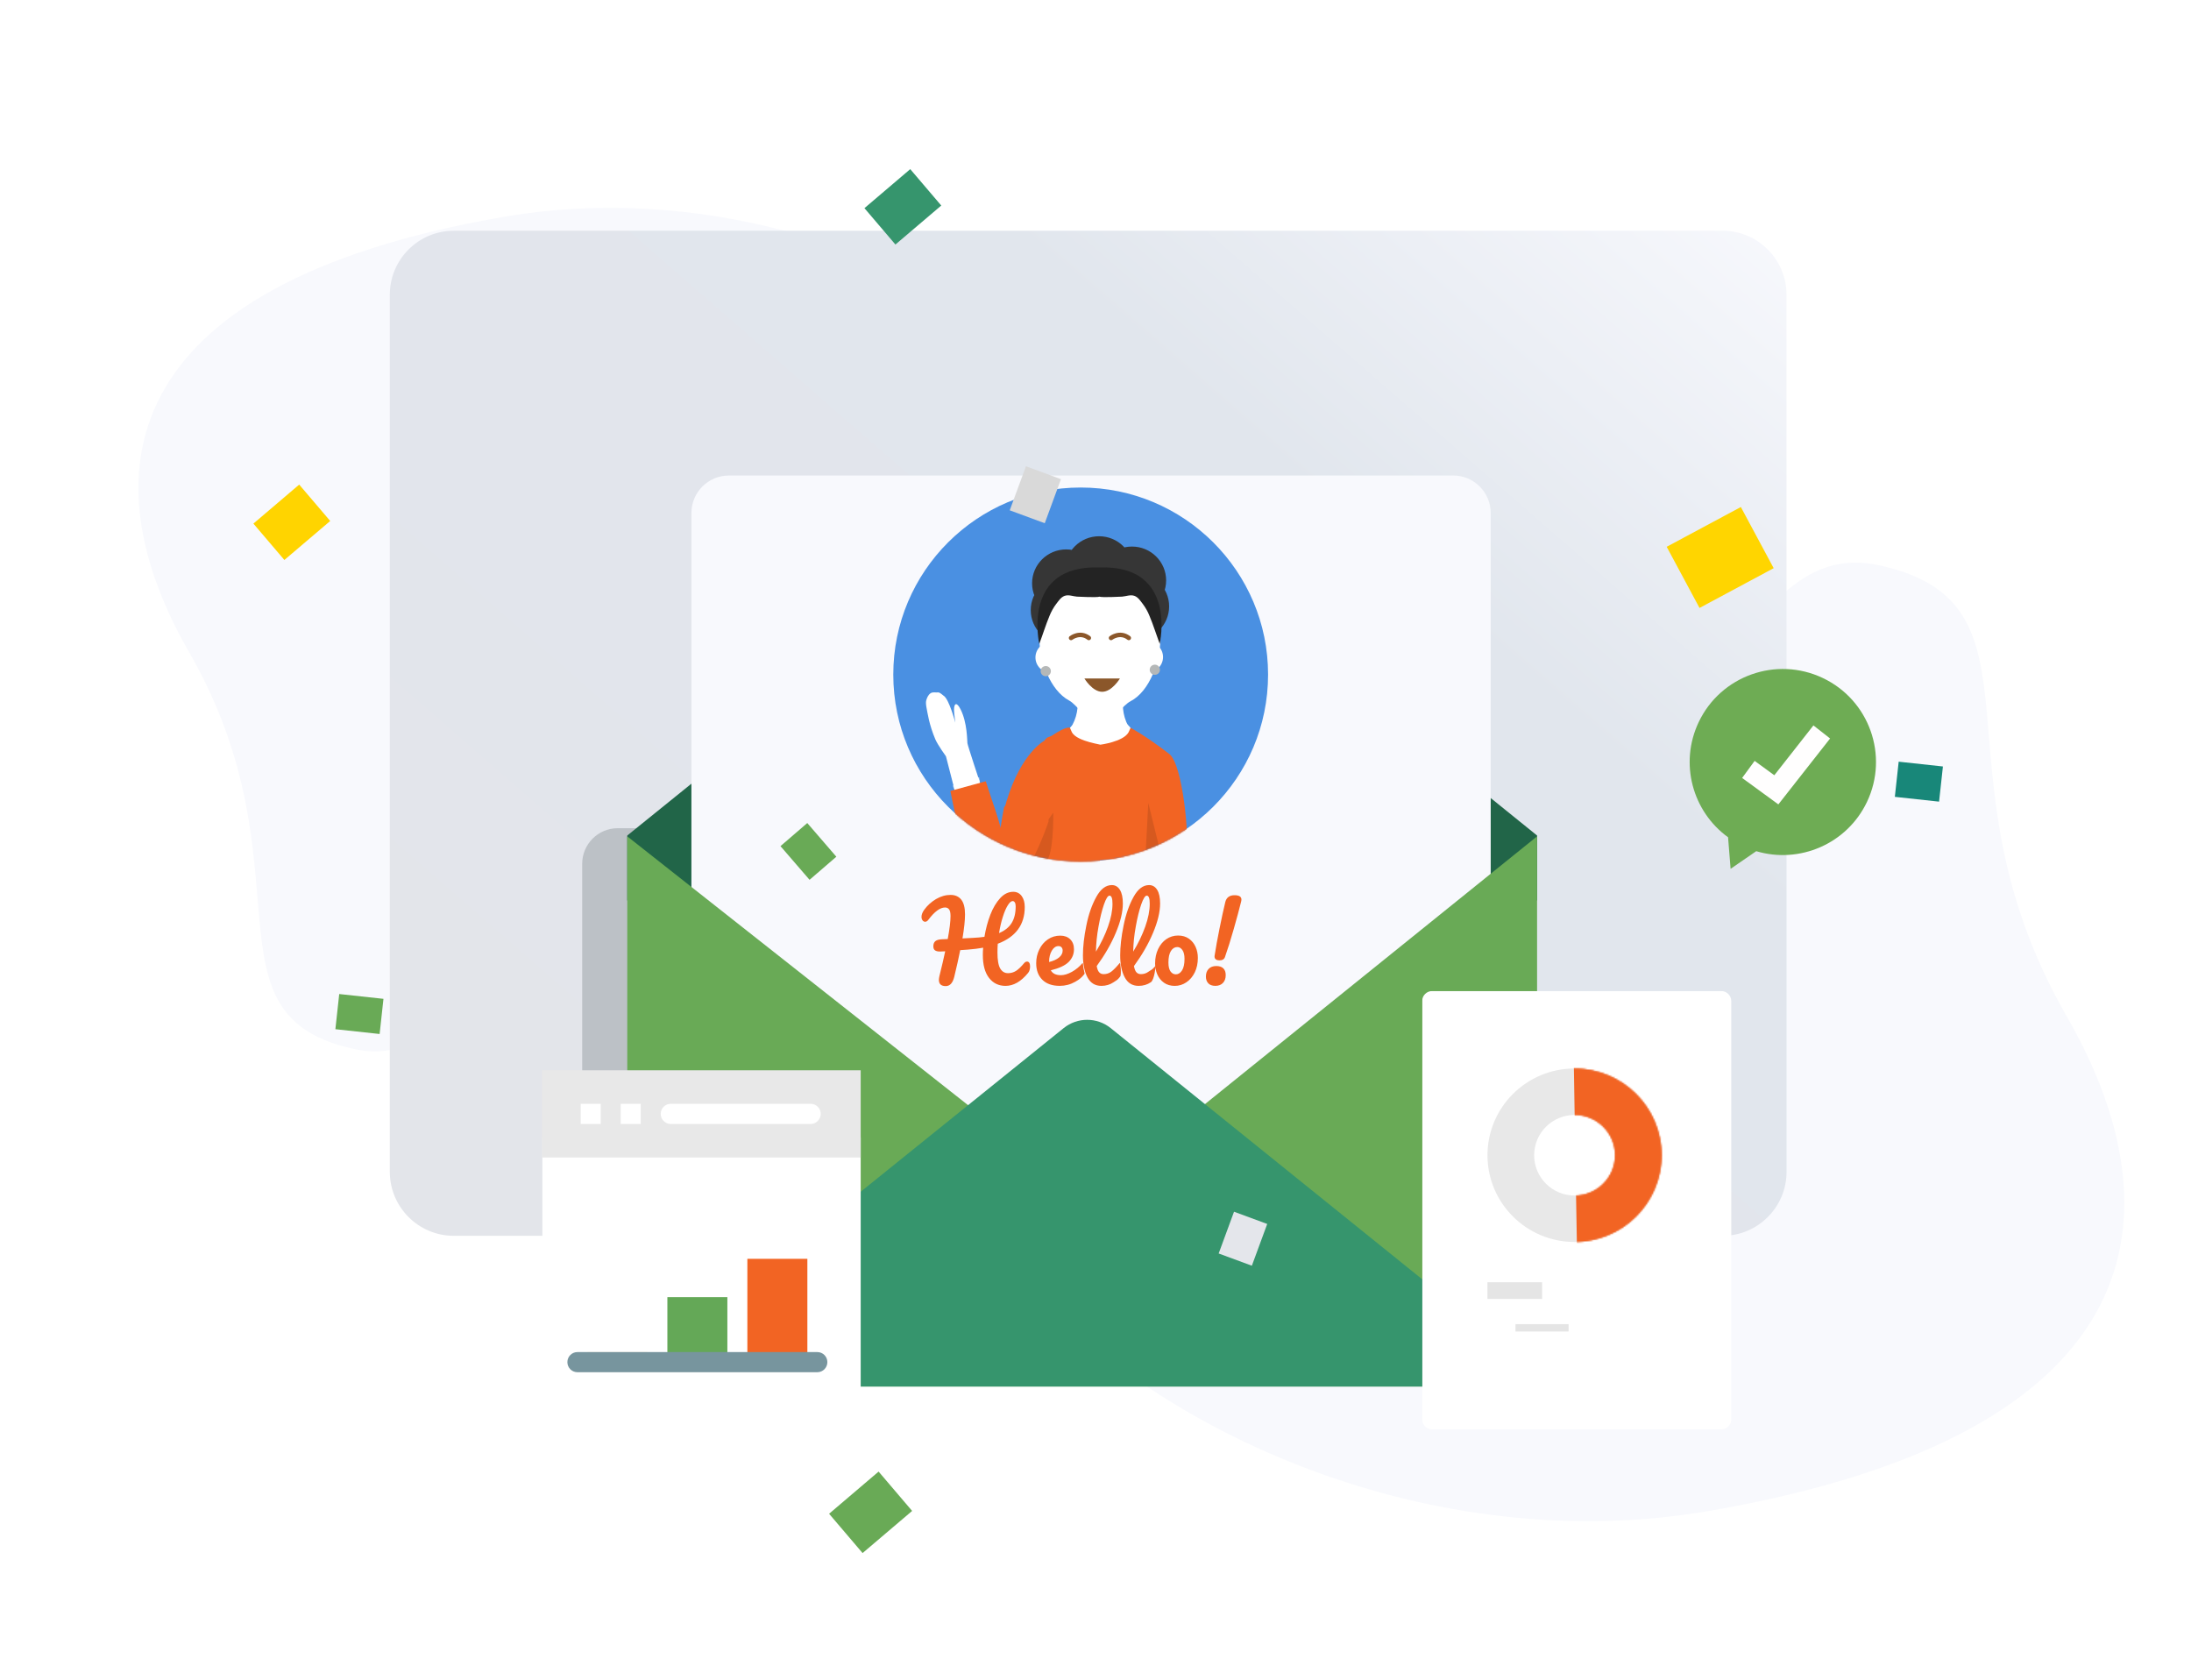 <svg xmlns="http://www.w3.org/2000/svg" viewBox="0 0 1479 1134" width="1479" height="1134" preserveAspectRatio="xMidYMid meet" style="width: 100%; height: 100%; transform: translate3d(0px, 0px, 0px);"><defs><clipPath id="__lottie_element_4"><rect width="1479" height="1134" x="0" y="0"></rect></clipPath><clipPath id="__lottie_element_6"><path d="M0,0 L216,0 L216,231 L0,231z"></path></clipPath><filter id="__lottie_element_35" filterUnits="objectBoundingBox" x="0%" y="0%" width="100%" height="100%"><feGaussianBlur stdDeviation="0"></feGaussianBlur></filter><clipPath id="__lottie_element_44"><path d="M0,0 L210,0 L210,297 L0,297z"></path></clipPath><mask id="__lottie_element_48"><g transform="matrix(1,0,0,1,102.9,110.852)" opacity="1" style="display: block;"><path fill="rgb(255,0,0)" fill-opacity="1" d=" M0,58.56 C-32.46,58.56 -58.8,32.34 -58.8,0 C-58.8,-32.34 -32.46,-58.56 0,-58.56 C32.46,-58.56 58.8,-32.34 58.8,0 C58.8,32.34 32.46,58.56 0,58.56z M0,27.2 C15.09,27.2 27.3,15.02 27.3,-0.01 C27.3,-15.01 15.09,-27.19 0,-27.19 C-15.09,-27.19 -27.3,-15.01 -27.3,-0.01 C-27.3,15.02 -15.09,27.2 0,27.2z"></path><g opacity="1" transform="matrix(3,0,0,3,0,0)"><path fill="rgb(232,232,232)" fill-opacity="1" d=" M0,19.519 C-10.82,19.519 -19.6,10.779 -19.6,-0.001 C-19.6,-10.781 -10.82,-19.521 0,-19.521 C10.82,-19.521 19.6,-10.781 19.6,-0.001 C19.6,10.779 10.82,19.519 0,19.519z M0,9.067 C5.03,9.067 9.1,5.007 9.1,-0.003 C9.1,-5.003 5.03,-9.063 0,-9.063 C-5.03,-9.063 -9.1,-5.003 -9.1,-0.003 C-9.1,5.007 -5.03,9.067 0,9.067z"></path></g></g></mask><filter id="__lottie_element_65" filterUnits="objectBoundingBox" x="0%" y="0%" width="100%" height="100%"><feGaussianBlur stdDeviation="0"></feGaussianBlur></filter><clipPath id="__lottie_element_97"><path d="M0,0 L615,0 L615,372 L0,372z"></path></clipPath><clipPath id="__lottie_element_107"><path d="M0,0 L615,0 L615,531 L0,531z"></path></clipPath><mask id="__lottie_element_113"><g transform="matrix(1,0,0,1,180,8)" opacity="1" style="display: block;"><g opacity="1" transform="matrix(1,0,0,1,0,0)"><path stroke-linecap="butt" stroke-linejoin="miter" fill-opacity="0" stroke-miterlimit="4" stroke="rgb(75,193,251)" stroke-opacity="0.5" stroke-width="1" d=" M255,0 C255,0 255,255 255,255 C255,255 0,255 0,255 C0,255 0,0 0,0 C0,0 255,0 255,0z"></path><path fill="rgb(0,0,0)" fill-opacity="0" d=" M255,0 C255,0 255,255 255,255 C255,255 0,255 0,255 C0,255 0,0 0,0 C0,0 255,0 255,0z"></path></g></g></mask><mask id="__lottie_element_116"><g transform="matrix(1,0,0,1,306.493,134.362)" opacity="1" style="display: block;"><path fill="rgb(255,0,0)" fill-opacity="1" d=" M126.5,0.01 C126.5,69.73 69.86,126.25 -0.01,126.25 C-69.85,126.25 -126.49,69.73 -126.49,0.01 C-126.49,-69.74 -69.85,-126.26 -0.01,-126.26 C69.86,-126.26 126.5,-69.74 126.5,0.01"></path><g opacity="1" transform="matrix(3,0,0,3,0,0)"><path fill="rgb(248,231,28)" fill-opacity="1" d=" M42.166,0.004 C42.166,23.244 23.286,42.084 -0.004,42.084 C-23.284,42.084 -42.164,23.244 -42.164,0.004 C-42.164,-23.246 -23.284,-42.086 -0.004,-42.086 C23.286,-42.086 42.166,-23.246 42.166,0.004"></path></g></g></mask><clipPath id="__lottie_element_123"><path d="M0,0 L87,0 L87,81 L0,81z"></path></clipPath><clipPath id="__lottie_element_154"><path d="M0,0 L10,0 L10,25 L0,25z"></path></clipPath><mask id="__lottie_element_161"><g transform="matrix(1,0,0,1,4.925,12.102)" opacity="1" style="display: block;"><path fill="rgb(255,0,0)" fill-opacity="1" d=" M-4.925,9.637 C-4.925,9.637 -3.215,0.937 -3.215,0.357 C-3.215,-0.223 -3.785,-4.203 -2.645,-7.413 C-2.005,-9.213 -1.355,-9.003 -1.165,-7.413 C-1.085,-6.733 -1.095,-4.563 -1.095,-4.563 C-1.095,-4.563 -0.385,-10.083 0.775,-10.943 C0.965,-11.093 1.475,-11.823 1.945,-11.823 C2.455,-11.823 3.055,-12.133 3.625,-11.823 C4.195,-11.523 4.545,-10.893 4.765,-10.363 C4.915,-9.993 4.955,-9.433 4.905,-8.673 C4.825,-7.633 4.825,-4.903 3.835,-1.423 C3.455,-0.083 1.945,2.677 1.945,2.677 C1.945,2.677 0.775,11.967 0.775,11.967 C0.775,11.967 -4.925,10.227 -4.925,10.227 C-4.925,10.227 -4.925,9.637 -4.925,9.637z"></path><g opacity="1" transform="matrix(1,0,0,1,0,0)"><path fill="rgb(255,255,255)" fill-opacity="1" d=" M-4.925,9.637 C-4.925,9.637 -3.215,0.937 -3.215,0.357 C-3.215,-0.223 -3.785,-4.203 -2.645,-7.413 C-2.005,-9.213 -1.355,-9.003 -1.165,-7.413 C-1.085,-6.733 -1.095,-4.563 -1.095,-4.563 C-1.095,-4.563 -0.385,-10.083 0.775,-10.943 C0.965,-11.093 1.475,-11.823 1.945,-11.823 C2.455,-11.823 3.055,-12.133 3.625,-11.823 C4.195,-11.523 4.545,-10.893 4.765,-10.363 C4.915,-9.993 4.955,-9.433 4.905,-8.673 C4.825,-7.633 4.825,-4.903 3.835,-1.423 C3.455,-0.083 1.945,2.677 1.945,2.677 C1.945,2.677 0.775,11.967 0.775,11.967 C0.775,11.967 -4.925,10.227 -4.925,10.227 C-4.925,10.227 -4.925,9.637 -4.925,9.637z"></path></g></g></mask><linearGradient id="__lottie_element_208" spreadMethod="pad" gradientUnits="userSpaceOnUse" x1="180.051" y1="-99.351" x2="-44.035" y2="158.052"><stop offset="0%" stop-color="rgb(248,249,253)"></stop><stop offset="18%" stop-color="rgb(236,239,245)"></stop><stop offset="35%" stop-color="rgb(225,230,237)"></stop><stop offset="68%" stop-color="rgb(226,229,236)"></stop><stop offset="100%" stop-color="rgb(227,229,234)"></stop></linearGradient><mask id="__lottie_element_204"><g transform="matrix(1,0,0,1,734.552,495)" opacity="1" style="display: block;"><path fill="rgb(255,0,0)" fill-opacity="1" d=" M-471.42,-296.03 C-471.42,-319.88 -452.06,-339.23 -428.22,-339.23 C-428.22,-339.23 428.22,-339.23 428.22,-339.23 C452.07,-339.23 471.42,-319.88 471.42,-296.03 C471.42,-296.03 471.42,296.04 471.42,296.04 C471.42,319.89 452.07,339.24 428.22,339.24 C428.22,339.24 -428.22,339.24 -428.22,339.24 C-452.06,339.24 -471.42,319.89 -471.42,296.04 C-471.42,296.04 -471.42,-296.03 -471.42,-296.03z"></path><g opacity="1" transform="matrix(3,0,0,3,0,0)"><path fill="url(#__lottie_element_211)" fill-opacity="1" d=" M-157.139,-98.678 C-157.139,-106.625 -150.686,-113.078 -142.739,-113.078 C-142.739,-113.078 142.741,-113.078 142.741,-113.078 C150.688,-113.078 157.141,-106.625 157.141,-98.678 C157.141,-98.678 157.141,98.681 157.141,98.681 C157.141,106.628 150.688,113.081 142.741,113.081 C142.741,113.081 -142.739,113.081 -142.739,113.081 C-150.686,113.081 -157.139,106.628 -157.139,98.681 C-157.139,98.681 -157.139,-98.678 -157.139,-98.678z"></path></g></g></mask><linearGradient id="__lottie_element_211" spreadMethod="pad" gradientUnits="userSpaceOnUse" x1="180.051" y1="-99.351" x2="-44.035" y2="158.052"><stop offset="0%" stop-color="rgb(248,249,253)"></stop><stop offset="18%" stop-color="rgb(236,239,245)"></stop><stop offset="35%" stop-color="rgb(225,230,237)"></stop><stop offset="68%" stop-color="rgb(226,229,236)"></stop><stop offset="100%" stop-color="rgb(227,229,234)"></stop></linearGradient></defs><g clip-path="url(#__lottie_element_4)"><g transform="matrix(1,0,0,1,1020.915,726.041)" opacity="1" style="display: block;"><g opacity="1" transform="matrix(-2.884,0.827,-0.827,-2.884,0,0)"><path fill="rgb(248,249,253)" fill-opacity="1" d=" M-15.975,-106.425 C-117.395,-117.295 -135.825,-71.075 -123.555,-21.555 C-108.265,40.155 -147.355,68.495 -110.535,87.835 C-72.315,107.915 -42.325,5.295 50.885,33.205 C188.625,74.465 111.875,-92.735 -15.975,-106.425z"></path></g></g><g transform="matrix(-0.88,0,0,-0.88,456.915,405.041)" opacity="1" style="display: block;"><g opacity="1" transform="matrix(-2.884,0.827,-0.827,-2.884,0,0)"><path fill="rgb(248,249,253)" fill-opacity="1" d=" M-15.975,-106.425 C-117.395,-117.295 -135.825,-71.075 -123.555,-21.555 C-108.265,40.155 -147.355,68.495 -110.535,87.835 C-72.315,107.915 -42.325,5.295 50.885,33.205 C188.625,74.465 111.875,-92.735 -15.975,-106.425z"></path></g></g><g style="display: block;" transform="matrix(1,0,0,1,734.552,495)" opacity="1"><g opacity="1" transform="matrix(3,0,0,3,0,0)"><path fill="url(#__lottie_element_208)" fill-opacity="1" d=" M-157.139,-98.678 C-157.139,-106.625 -150.686,-113.078 -142.739,-113.078 C-142.739,-113.078 142.741,-113.078 142.741,-113.078 C150.688,-113.078 157.141,-106.625 157.141,-98.678 C157.141,-98.678 157.141,98.681 157.141,98.681 C157.141,106.628 150.688,113.081 142.741,113.081 C142.741,113.081 -142.739,113.081 -142.739,113.081 C-150.686,113.081 -157.139,106.628 -157.139,98.681 C-157.139,98.681 -157.139,-98.678 -157.139,-98.678z"></path></g></g><g mask="url(#__lottie_element_204)" style="display: block;"><g transform="matrix(1,0,0,1,691.5,757.086)" opacity="1"><g opacity="1" transform="matrix(3,0,0,3,0,0)"><path fill="rgb(188,193,198)" fill-opacity="1" d=" M-99.5,-58 C-99.5,-62.415 -95.915,-66 -91.5,-66 C-91.5,-66 91.5,-66 91.5,-66 C95.915,-66 99.5,-62.415 99.5,-58 C99.5,-58 99.5,58 99.5,58 C99.5,62.415 95.915,66 91.5,66 C91.5,66 -91.5,66 -91.5,66 C-95.915,66 -99.5,62.415 -99.5,58 C-99.5,58 -99.5,-58 -99.5,-58z"></path></g></g></g><g style="display: block;" transform="matrix(1,0,0,1,730.5,465.499)" opacity="1"><g opacity="1" transform="matrix(3,0,0,3,0,0)"><path fill="rgb(33,101,72)" fill-opacity="1" d=" M-5.299,-45.588 C-5.299,-45.588 -102.359,32.842 -102.359,32.842 C-102.359,32.842 -102.359,47.462 -102.359,47.462 C-102.359,47.462 0.001,47.462 0.001,47.462 C0.001,47.462 102.361,47.462 102.361,47.462 C102.361,47.462 102.361,32.842 102.361,32.842 C102.361,32.842 5.301,-45.588 5.301,-45.588 C2.211,-48.078 -2.209,-48.078 -5.299,-45.588z"></path></g></g><g clip-path="url(#__lottie_element_107)" transform="matrix(1,0,0,1,423,321)" opacity="1" style="display: block;"><g transform="matrix(1,0,0,1,313.5,265.021)" opacity="1" style="display: block;"><g opacity="1" transform="matrix(3,0,0,3,0,0)"><path fill="rgb(248,249,253)" fill-opacity="1" d=" M81.487,88.34 C81.487,88.34 -81.483,88.34 -81.483,88.34 C-86.143,88.34 -89.923,84.56 -89.923,79.9 C-89.923,79.9 -89.923,-79.9 -89.923,-79.9 C-89.923,-84.56 -86.143,-88.34 -81.483,-88.34 C-81.483,-88.34 81.487,-88.34 81.487,-88.34 C86.147,-88.34 89.927,-84.56 89.927,-79.9 C89.927,-79.9 89.927,79.9 89.927,79.9 C89.927,84.56 86.147,88.34 81.487,88.34z"></path></g></g><g transform="matrix(1,0,0,1,306.493,134.362)" opacity="1" style="display: block;"><g opacity="1" transform="matrix(3,0,0,3,0,0)"><path fill="rgb(74,144,226)" fill-opacity="1" d=" M42.166,0.004 C42.166,23.244 23.286,42.084 -0.004,42.084 C-23.284,42.084 -42.164,23.244 -42.164,0.004 C-42.164,-23.246 -23.284,-42.086 -0.004,-42.086 C23.286,-42.086 42.166,-23.246 42.166,0.004"></path></g></g><g mask="url(#__lottie_element_116)" style="display: block;"><g clip-path="url(#__lottie_element_123)" transform="matrix(3,0,0,3,168,41)" opacity="1"><g transform="matrix(1,0,0,1,50.577,44.128)" opacity="1" style="display: block;"><g opacity="1" transform="matrix(1,0,0,1,0,0)"><path fill="rgb(255,255,255)" fill-opacity="1" d=" M0.05,3.304 C4.19,3.304 7.35,3.634 7.35,0.874 C7.35,-1.886 4.49,-3.316 0.35,-3.316 C-3.8,-3.316 -7.35,-2.106 -7.35,0.654 C-7.35,3.424 -4.1,3.304 0.05,3.304z"></path></g></g><g transform="matrix(1,0,0,1,50.496,12.117)" opacity="1" style="display: block;"><g opacity="1" transform="matrix(1,0,0,1,0,0)"><path fill="rgb(54,54,54)" fill-opacity="1" d=" M-7.888,12.122 C-3.648,12.122 -0.208,8.702 -0.208,4.502 C-0.208,0.292 -3.648,-3.118 -7.888,-3.118 C-12.128,-3.118 -15.568,0.292 -15.568,4.502 C-15.568,8.702 -12.128,12.122 -7.888,12.122z M7.891,11.286 C12.131,11.286 15.571,7.866 15.571,3.666 C15.571,-0.544 12.131,-3.954 7.891,-3.954 C3.651,-3.954 0.211,-0.544 0.211,3.666 C0.211,7.866 3.651,11.286 7.891,11.286z M7.217,5.441 C11.457,5.441 14.897,2.021 14.897,-2.179 C14.897,-6.389 11.457,-9.799 7.217,-9.799 C2.977,-9.799 -0.463,-6.389 -0.463,-2.179 C-0.463,2.021 2.977,5.441 7.217,5.441z M-7.586,6.085 C-3.346,6.085 0.094,2.665 0.094,-1.535 C0.094,-5.745 -3.346,-9.155 -7.586,-9.155 C-11.826,-9.155 -15.266,-5.745 -15.266,-1.535 C-15.266,2.665 -11.826,6.085 -7.586,6.085z M-0.184,3.123 C4.056,3.123 7.496,-0.297 7.496,-4.497 C7.496,-8.707 4.056,-12.117 -0.184,-12.117 C-4.424,-12.117 -7.864,-8.707 -7.864,-4.497 C-7.864,-0.297 -4.424,3.123 -0.184,3.123z"></path></g></g><g transform="matrix(1,0,0,1,50.579,39.778)" opacity="1" style="display: block;"><g opacity="1" transform="matrix(1,0,0,1,0,0)"><path fill="rgb(255,255,255)" fill-opacity="1" d=" M-3.202,8.621 C-3.202,8.621 -4.552,7.961 -4.552,7.961 C-5.492,7.501 -6.212,6.681 -6.542,5.691 C-6.862,4.691 -6.772,3.611 -6.282,2.691 C-4.902,0.131 -4.902,-2.529 -5.312,-4.689 C-5.522,-5.819 -5.222,-6.989 -4.472,-7.869 C-3.732,-8.749 -2.632,-9.259 -1.472,-9.259 C-1.472,-9.259 -1.472,-9.259 -1.472,-9.259 C0.678,-9.259 2.428,-7.529 2.428,-5.389 C2.428,-5.389 2.428,5.141 2.428,5.141 C2.428,6.481 1.728,7.721 0.588,8.431 C-0.562,9.141 -1.992,9.211 -3.202,8.621z M3.196,8.86 C1.986,9.45 0.556,9.38 -0.584,8.67 C-1.724,7.97 -2.424,6.73 -2.424,5.39 C-2.424,5.39 -2.424,-5.14 -2.424,-5.14 C-2.424,-6.17 -2.014,-7.16 -1.284,-7.88 C-0.554,-8.61 0.436,-9.02 1.476,-9.02 C1.476,-9.02 1.476,-9.02 1.476,-9.02 C2.636,-9.02 3.736,-8.51 4.476,-7.63 C5.216,-6.75 5.526,-5.58 5.316,-4.45 C4.896,-2.29 4.906,0.37 6.286,2.93 C6.776,3.85 6.866,4.93 6.536,5.93 C6.216,6.92 5.496,7.74 4.546,8.2 C4.546,8.2 3.196,8.86 3.196,8.86z"></path></g></g><g transform="matrix(1,0,0,1,39.467,27.274)" opacity="1" style="display: block;"><g opacity="1" transform="matrix(1,0,0,1,0,0)"><path fill="rgb(255,255,255)" fill-opacity="1" d=" M0.002,3.45 C1.922,3.45 3.482,1.91 3.482,0 C3.482,-1.91 1.922,-3.45 0.002,-3.45 C-1.918,-3.45 -3.478,-1.91 -3.478,0 C-3.478,1.91 -1.918,3.45 0.002,3.45z"></path></g></g><g transform="matrix(1,0,0,1,61.215,27.179)" opacity="1" style="display: block;"><g opacity="1" transform="matrix(1,0,0,1,0,0)"><path fill="rgb(255,255,255)" fill-opacity="1" d=" M0.002,3.45 C1.922,3.45 3.482,1.91 3.482,0 C3.482,-1.91 1.922,-3.45 0.002,-3.45 C-1.918,-3.45 -3.478,-1.91 -3.478,0 C-3.478,1.91 -1.918,3.45 0.002,3.45z"></path></g></g><g transform="matrix(1,0,0,1,50.487,25.26)" opacity="1" style="display: block;"><g opacity="1" transform="matrix(1,0,0,1,0,0)"><path fill="rgb(255,255,255)" fill-opacity="1" d=" M13.62,-2.387 C13.62,2.813 11.24,9.603 6.9,11.863 C5.01,12.843 3.7,15.833 -0.08,15.733 C-4,15.643 -5.01,12.733 -6.94,11.693 C-11.19,9.403 -13.62,2.743 -13.62,-2.387 C-13.53,-9.787 -7.46,-15.737 0,-15.737 C7.46,-15.737 13.53,-9.787 13.62,-2.387 C13.62,-2.387 13.62,-2.387 13.62,-2.387z"></path></g></g><g transform="matrix(1,0,0,1,50.399,15.616)" opacity="1" style="display: block;"><g opacity="1" transform="matrix(1,0,0,1,0,0)"><path fill="rgb(35,35,35)" fill-opacity="1" d=" M0,-8.589 C-17.65,-9.229 -13.55,8.611 -13.55,8.611 C-12.76,6.511 -12.1,4.341 -11.24,2.281 C-10.85,1.321 -10.35,0.421 -9.73,-0.399 C-9.2,-1.069 -8.69,-1.909 -7.83,-2.209 C-6.93,-2.519 -5.98,-2.099 -5.08,-2.029 C-4.72,-2.009 -0.58,-1.799 0,-2.019 C0.59,-1.799 4.72,-2.009 5.08,-2.029 C5.99,-2.099 6.94,-2.519 7.84,-2.209 C8.69,-1.919 9.21,-1.069 9.73,-0.399 C10.35,0.421 10.86,1.321 11.24,2.281 C12.11,4.341 12.77,6.511 13.55,8.611 C13.55,8.611 17.65,-9.229 0,-8.589z"></path></g></g><g transform="matrix(1,0,0,1,51.376,59.981)" opacity="1" style="display: block;"><g opacity="1" transform="matrix(1,0,0,1,0,0)"><path fill="rgb(242,100,35)" fill-opacity="1" d=" M-7.172,-15.842 C-5.952,-13.692 0.128,-13.052 -0.872,-13.052 C-0.872,-13.052 -0.872,17.178 -0.872,17.178 C-0.872,17.178 -18.182,15.978 -18.182,15.978 C-18.922,12.188 -19.482,-5.662 -16.372,-7.982 C-15.772,-8.452 -14.572,-12.022 -13.372,-13.982 C-12.782,-14.962 -12.242,-14.742 -11.672,-15.122 C-8.232,-17.422 -7.622,-16.872 -7.622,-16.872 C-7.622,-16.872 -7.172,-15.842 -7.172,-15.842z M5.553,-15.846 C5.553,-15.846 6.023,-16.876 6.023,-16.876 C6.023,-16.876 9.362,-15.136 14.702,-11.006 C17.812,-8.686 19.313,8.194 18.573,11.984 C18.573,11.984 -0.938,12.934 -0.938,12.934 C-0.938,12.934 -0.938,-13.056 -0.938,-13.056 C-0.938,-13.056 4.333,-13.696 5.553,-15.846z"></path></g><g opacity="1" transform="matrix(1,0,0,1,0,0)"><path fill="rgb(242,100,35)" fill-opacity="1" d=" M33.624,9.394"></path><path stroke-linecap="butt" stroke-linejoin="miter" fill-opacity="0" stroke-miterlimit="4" stroke="rgb(255,255,255)" stroke-opacity="1" stroke-width="2" d=" M33.624,9.394"></path></g></g><g transform="matrix(1,0,0,1,36.506,67.701)" opacity="0.31" style="display: block;"><g opacity="1" transform="matrix(1,0,0,1,0,0)"><path fill="rgb(153,64,22)" fill-opacity="1" d=" M3.494,-5.505 C3.494,-5.505 3.654,5.505 1.494,5.505 C-0.666,5.505 -3.506,4.295 -3.506,4.295 C-3.506,4.295 3.494,-5.505 3.494,-5.505z"></path></g></g><g clip-path="url(#__lottie_element_154)" transform="matrix(-0.992,0.126,0.126,0.992,20.806,33.997)" opacity="1" style="display: block;"><g transform="matrix(1,0,0,1,4.925,12.102)" opacity="1" style="display: block;"><g opacity="1" transform="matrix(1,0,0,1,0,0)"><path fill="rgb(255,255,255)" fill-opacity="1" d=" M-4.925,9.637 C-4.925,9.637 -3.215,0.937 -3.215,0.357 C-3.215,-0.223 -3.785,-4.203 -2.645,-7.413 C-2.005,-9.213 -1.355,-9.003 -1.165,-7.413 C-1.085,-6.733 -1.095,-4.563 -1.095,-4.563 C-1.095,-4.563 -0.385,-10.083 0.775,-10.943 C0.965,-11.093 1.475,-11.823 1.945,-11.823 C2.455,-11.823 3.055,-12.133 3.625,-11.823 C4.195,-11.523 4.545,-10.893 4.765,-10.363 C4.915,-9.993 4.955,-9.433 4.905,-8.673 C4.825,-7.633 4.825,-4.903 3.835,-1.423 C3.455,-0.083 1.945,2.677 1.945,2.677 C1.945,2.677 0.775,11.967 0.775,11.967 C0.775,11.967 -4.925,10.227 -4.925,10.227 C-4.925,10.227 -4.925,9.637 -4.925,9.637z"></path></g></g><g mask="url(#__lottie_element_161)" style="display: block;"><g transform="matrix(1,0,0,1,3.135,21.759)" opacity="1"><g opacity="1" transform="matrix(1,0,0,1,0,0)"><path fill="rgb(255,255,255)" fill-opacity="1" d=" M-3.135,0.289 C-3.135,0.289 -3.135,-1.451 -3.135,-1.451 C-3.135,-1.451 -0.955,-0.481 -0.095,-0.291 C0.765,-0.101 3.135,-0.291 3.135,-0.291 C3.135,-0.291 2.565,1.449 2.565,1.449 C2.565,1.449 -3.135,0.289 -3.135,0.289z"></path></g></g></g><g transform="matrix(1,0,0,1,6.061,5.921)" opacity="1" style="display: block;"><g opacity="1" transform="matrix(1,0,0,1,0,0)"><path fill="rgb(255,255,255)" fill-opacity="1" d="M0 0"></path></g></g></g><g transform="matrix(-0.992,0.126,0.126,0.992,23.645,68.135)" opacity="1" style="display: block;"><g opacity="1" transform="matrix(1,0,0,1,0,0)"><path fill="rgb(242,100,35)" fill-opacity="1" d=" M-3.81,-7.534 C-3.58,-8.544 -2.8,-12.754 -2.8,-12.754 C-2.8,-12.754 5.38,-11.594 5.38,-11.594 C5.38,-11.594 4.3,5.496 2.5,9.296 C1.43,11.556 -0.4,12.756 -1.95,12.756 C-8.17,12.756 -4.08,-6.354 -3.81,-7.534z"></path></g></g><g transform="matrix(-1,0,0,1,32.868,63.489)" opacity="1" style="display: block;"><g opacity="1" transform="matrix(1,0,0,1,0,0)"><path fill="rgb(242,100,35)" fill-opacity="1" d=" M-5.131,-17.489 C-5.131,-17.489 0.039,-14.819 3.359,-3.959 C4.549,-0.069 3.519,-1.619 3.789,-2.799 C4.019,-3.809 7.199,17.491 5.649,17.491 C-0.571,17.491 -6.071,0.681 -6.071,0.681 C-6.071,0.681 -5.131,-17.489 -5.131,-17.489z"></path></g></g><g transform="matrix(1,0,0,1,62.852,30.042)" opacity="1" style="display: block;"><g opacity="1" transform="matrix(1,0,0,1,0,0)"><path fill="rgb(181,184,184)" fill-opacity="1" d=" M0.004,1.143 C0.634,1.143 1.154,0.633 1.154,0.003 C1.154,-0.637 0.634,-1.147 0.004,-1.147 C-0.636,-1.147 -1.156,-0.637 -1.156,0.003 C-1.156,0.633 -0.636,1.143 0.004,1.143z"></path></g></g><g transform="matrix(1,0,0,1,38.309,30.353)" opacity="1" style="display: block;"><g opacity="1" transform="matrix(1,0,0,1,0,0)"><path fill="rgb(181,184,184)" fill-opacity="1" d=" M0.004,1.143 C0.634,1.143 1.154,0.633 1.154,0.003 C1.154,-0.637 0.634,-1.147 0.004,-1.147 C-0.636,-1.147 -1.156,-0.637 -1.156,0.003 C-1.156,0.633 -0.636,1.143 0.004,1.143z"></path></g></g><g transform="matrix(1,0,0,1,51,33.5)" opacity="1" style="display: block;"><g opacity="1" transform="matrix(1,0,0,1,0,0)"><path fill="rgb(139,87,42)" fill-opacity="1" d=" M0,1.5 C2.21,1.5 4,-1.5 4,-1.5 C4,-1.5 -4,-1.5 -4,-1.5 C-4,-1.5 -2.21,1.5 0,1.5z"></path></g></g><g transform="matrix(1,0,0,1,46,22.5)" opacity="1" style="display: block;"><g opacity="1" transform="matrix(1,0,0,1,0,0)"><path stroke-linecap="round" stroke-linejoin="miter" fill-opacity="0" stroke-miterlimit="4" stroke="rgb(139,87,42)" stroke-opacity="1" stroke-width="1" d=" M-2,0.39 C-2,0.39 0,-1.16 2,0.39"></path></g></g><g transform="matrix(1,0,0,1,54.993,22.5)" opacity="1" style="display: block;"><g opacity="1" transform="matrix(1,0,0,1,0,0)"><path stroke-linecap="round" stroke-linejoin="miter" fill-opacity="0" stroke-miterlimit="4" stroke="rgb(139,87,42)" stroke-opacity="1" stroke-width="1" d=" M-2,0.39 C-2,0.39 0,-1.16 2,0.39"></path></g></g><g transform="matrix(1,0,0,1,62.294,66)" opacity="0.31" style="display: block;"><g opacity="1" transform="matrix(1,0,0,1,0,0)"><path fill="rgb(153,64,22)" fill-opacity="1" d=" M-0.914,-6 C-0.914,-6 -1.544,6 -1.544,6 C-1.544,6 1.546,4 1.546,4 C1.546,4 -0.914,-6 -0.914,-6z"></path></g></g></g></g><g transform="matrix(1,0,0,1,307.023,310.572)" opacity="1" style="display: block;"><g opacity="1" transform="matrix(3,0,0,3,0,0)"><path fill="rgb(242,100,35)" fill-opacity="1" d=" M30.139,11.312 C29.429,11.312 28.899,11.122 28.539,10.742 C28.179,10.352 27.999,9.852 27.999,9.232 C27.999,8.512 28.199,7.932 28.609,7.502 C29.019,7.072 29.589,6.852 30.329,6.852 C31.029,6.852 31.559,7.022 31.919,7.372 C32.279,7.712 32.459,8.222 32.459,8.892 C32.459,9.632 32.259,10.212 31.839,10.652 C31.419,11.092 30.859,11.312 30.139,11.312z M31.043,5.576 C30.723,5.576 30.463,5.506 30.253,5.366 C30.043,5.216 29.943,4.996 29.943,4.696 C29.943,4.696 29.963,4.496 29.963,4.496 C30.243,2.706 30.603,0.666 31.073,-1.624 C31.533,-3.904 31.963,-5.884 32.363,-7.544 C32.623,-8.574 33.323,-9.084 34.453,-9.084 C35.483,-9.084 35.993,-8.754 35.993,-8.104 C35.993,-7.954 35.963,-7.794 35.923,-7.624 C35.503,-5.924 34.953,-3.874 34.263,-1.464 C33.573,0.946 32.923,3.036 32.293,4.816 C32.123,5.326 31.703,5.576 31.043,5.576z M21.249,8.72 C21.789,8.72 22.249,8.43 22.629,7.84 C23.009,7.24 23.189,6.38 23.189,5.24 C23.189,4.36 23.029,3.7 22.709,3.25 C22.389,2.8 22.009,2.58 21.559,2.58 C20.989,2.58 20.509,2.87 20.129,3.46 C19.759,4.04 19.569,4.91 19.569,6.06 C19.569,6.97 19.729,7.64 20.049,8.08 C20.369,8.51 20.769,8.72 21.249,8.72z M20.989,11.318 C20.039,11.318 19.239,11.078 18.569,10.608 C17.909,10.138 17.409,9.518 17.069,8.748 C16.739,7.978 16.569,7.158 16.569,6.278 C16.569,5.058 16.799,3.978 17.249,3.028 C17.709,2.068 18.329,1.328 19.109,0.788 C19.899,0.258 20.779,-0.012 21.749,-0.012 C22.699,-0.012 23.509,0.228 24.179,0.698 C24.849,1.168 25.349,1.788 25.689,2.558 C26.029,3.328 26.189,4.148 26.189,5.028 C26.189,6.248 25.959,7.328 25.499,8.278 C25.029,9.228 24.409,9.978 23.609,10.508 C22.819,11.048 21.949,11.318 20.989,11.318z M14.693,-8.988 C14.323,-8.988 13.903,-8.328 13.443,-6.998 C12.983,-5.668 12.573,-4.018 12.223,-2.048 C11.863,-0.088 11.673,1.802 11.643,3.612 C12.783,1.742 13.683,-0.138 14.353,-2.018 C15.023,-3.898 15.363,-5.608 15.363,-7.168 C15.363,-8.378 15.143,-8.988 14.693,-8.988z M15.615,10.496 C14.805,11.046 13.895,11.316 12.865,11.316 C11.455,11.316 10.415,10.676 9.735,9.396 C9.055,8.116 8.715,6.456 8.715,4.426 C8.715,2.476 8.965,0.256 9.475,-2.244 C9.975,-4.744 10.715,-6.884 11.705,-8.674 C12.685,-10.464 13.855,-11.364 15.215,-11.364 C15.985,-11.364 16.595,-11.004 17.035,-10.294 C17.475,-9.584 17.695,-8.564 17.695,-7.234 C17.695,-5.334 17.165,-3.124 16.105,-0.614 C15.055,1.896 13.615,4.386 11.815,6.856 C11.925,7.506 12.105,7.976 12.365,8.256 C12.615,8.536 12.955,8.676 13.375,8.676 C14.025,8.676 14.605,8.486 15.095,8.116 C15.595,7.736 15.805,7.836 16.565,6.926 C16.765,6.696 16.425,9.956 15.615,10.496z M6.311,-8.988 C5.941,-8.988 5.521,-8.328 5.061,-6.998 C4.601,-5.668 4.191,-4.018 3.841,-2.048 C3.481,-0.088 3.291,1.802 3.261,3.612 C4.401,1.742 5.301,-0.138 5.971,-2.018 C6.641,-3.898 6.981,-5.608 6.981,-7.168 C6.981,-8.378 6.761,-8.988 6.311,-8.988z M8.713,9.226 C8.023,10.076 8.043,9.956 7.233,10.496 C6.423,11.046 5.513,11.316 4.483,11.316 C3.073,11.316 2.033,10.676 1.353,9.396 C0.673,8.116 0.333,6.456 0.333,4.426 C0.333,2.476 0.583,0.256 1.093,-2.244 C1.593,-4.744 2.333,-6.884 3.323,-8.674 C4.303,-10.464 5.473,-11.364 6.833,-11.364 C7.603,-11.364 8.213,-11.004 8.653,-10.294 C9.093,-9.584 9.313,-8.564 9.313,-7.234 C9.313,-5.334 8.783,-3.124 7.723,-0.614 C6.673,1.896 5.233,4.386 3.433,6.856 C3.543,7.506 3.723,7.976 3.983,8.256 C4.233,8.536 4.573,8.676 4.993,8.676 C5.643,8.676 6.223,8.486 6.713,8.116 C7.213,7.736 7.843,7.096 8.613,6.176 C8.803,5.956 9.023,8.876 8.713,9.226z M-5.171,2.364 C-5.761,2.364 -6.261,2.704 -6.671,3.394 C-7.081,4.084 -7.281,4.914 -7.281,5.894 C-7.281,5.894 -7.281,5.944 -7.281,5.944 C-6.341,5.714 -5.591,5.384 -5.051,4.934 C-4.501,4.484 -4.231,3.964 -4.231,3.374 C-4.231,3.064 -4.321,2.824 -4.481,2.644 C-4.651,2.454 -4.881,2.364 -5.171,2.364z M0.655,8.672 C0.065,9.392 -0.335,9.792 -1.415,10.402 C-2.495,11.012 -3.645,11.312 -4.885,11.312 C-6.565,11.312 -7.865,10.862 -8.795,9.952 C-9.725,9.032 -10.185,7.792 -10.185,6.202 C-10.185,5.102 -9.955,4.072 -9.485,3.122 C-9.025,2.172 -8.385,1.412 -7.555,0.852 C-6.735,0.292 -5.805,0.012 -4.765,0.012 C-3.835,0.012 -3.085,0.292 -2.525,0.842 C-1.965,1.392 -1.685,2.142 -1.685,3.082 C-1.685,4.192 -2.085,5.132 -2.875,5.932 C-3.665,6.722 -5.005,7.352 -6.895,7.812 C-6.495,8.552 -5.735,8.912 -4.615,8.912 C-3.895,8.912 -3.075,8.662 -2.155,8.162 C-1.235,7.652 -0.445,6.992 0.235,6.182 C0.335,6.052 0.365,6.812 0.485,7.502 C0.575,8.052 0.795,8.522 0.655,8.672z M-15.473,-7.764 C-15.823,-7.764 -16.193,-7.444 -16.583,-6.804 C-16.983,-6.164 -17.353,-5.294 -17.703,-4.184 C-18.053,-3.084 -18.333,-1.874 -18.543,-0.564 C-17.263,-1.094 -16.323,-1.844 -15.713,-2.824 C-15.103,-3.794 -14.803,-5.054 -14.803,-6.584 C-14.803,-6.954 -14.863,-7.244 -14.993,-7.454 C-15.123,-7.664 -15.283,-7.764 -15.473,-7.764z M-12.231,5.848 C-12.021,5.848 -11.861,5.938 -11.741,6.128 C-11.621,6.328 -11.561,6.588 -11.561,6.928 C-11.561,7.548 -11.711,8.048 -12.011,8.408 C-13.601,10.348 -15.291,11.318 -17.081,11.318 C-18.631,11.318 -19.871,10.718 -20.801,9.518 C-21.731,8.318 -22.191,6.598 -22.191,4.358 C-22.191,3.808 -22.171,3.268 -22.121,2.728 C-23.171,2.918 -24.331,3.058 -25.571,3.158 C-26.411,3.218 -26.971,3.258 -27.281,3.278 C-27.601,4.908 -28.051,6.908 -28.621,9.278 C-28.961,10.668 -29.601,11.368 -30.541,11.368 C-31.571,11.368 -32.081,10.898 -32.081,9.968 C-32.081,9.768 -32.041,9.478 -31.961,9.108 C-31.411,6.918 -30.981,5.058 -30.661,3.538 C-30.661,3.538 -31.811,3.588 -31.811,3.588 C-32.341,3.588 -32.731,3.498 -32.971,3.308 C-33.211,3.128 -33.331,2.828 -33.331,2.408 C-33.331,1.888 -33.171,1.498 -32.871,1.248 C-32.571,0.998 -32.061,0.858 -31.361,0.828 C-31.361,0.828 -30.091,0.778 -30.091,0.778 C-29.671,-1.472 -29.461,-3.192 -29.461,-4.382 C-29.461,-5.132 -29.571,-5.642 -29.801,-5.912 C-30.021,-6.192 -30.321,-6.322 -30.691,-6.322 C-31.811,-6.322 -33.071,-5.392 -34.481,-3.512 C-34.691,-3.242 -34.921,-3.112 -35.171,-3.112 C-35.401,-3.112 -35.591,-3.212 -35.751,-3.422 C-35.911,-3.632 -35.991,-3.892 -35.991,-4.212 C-35.991,-4.712 -35.791,-5.232 -35.391,-5.792 C-34.691,-6.772 -33.801,-7.572 -32.731,-8.212 C-31.651,-8.842 -30.571,-9.152 -29.461,-9.152 C-28.421,-9.152 -27.621,-8.802 -27.051,-8.092 C-26.481,-7.372 -26.201,-6.272 -26.201,-4.762 C-26.201,-3.432 -26.391,-1.632 -26.771,0.638 C-26.771,0.638 -24.421,0.518 -24.421,0.518 C-23.411,0.468 -22.551,0.388 -21.831,0.278 C-21.541,-1.482 -21.101,-3.132 -20.511,-4.672 C-19.921,-6.202 -19.181,-7.452 -18.301,-8.412 C-17.421,-9.372 -16.441,-9.852 -15.351,-9.852 C-14.551,-9.852 -13.921,-9.532 -13.451,-8.902 C-12.991,-8.272 -12.761,-7.442 -12.761,-6.422 C-12.761,-2.452 -14.781,0.298 -18.831,1.838 C-18.881,2.478 -18.901,3.138 -18.901,3.828 C-18.901,5.508 -18.691,6.698 -18.281,7.408 C-17.861,8.108 -17.281,8.458 -16.531,8.458 C-15.871,8.458 -15.271,8.288 -14.731,7.948 C-14.181,7.598 -13.571,7.008 -12.881,6.178 C-12.691,5.958 -12.471,5.848 -12.231,5.848z"></path></g></g></g><g clip-path="url(#__lottie_element_97)" transform="matrix(1,0,0,1,423,564)" opacity="1" style="display: block;"><g transform="matrix(1,0,0,1,307.5,186.293)" opacity="1" style="display: block;"><g opacity="1" transform="matrix(3,0,0,3,0,0)"><path fill="rgb(105,170,86)" fill-opacity="1" d=" M102.361,-61.902 C102.361,-61.902 102.361,53.468 102.361,53.468 C102.361,58.128 98.581,61.898 93.921,61.898 C93.921,61.898 -93.919,61.898 -93.919,61.898 C-98.579,61.898 -102.359,58.128 -102.359,53.468 C-102.359,53.468 -102.359,-61.902 -102.359,-61.902 C-102.359,-61.902 1.121,19.718 1.121,19.718 C1.121,19.718 102.361,-61.902 102.361,-61.902z"></path></g></g><g transform="matrix(1,0,0,1,308.706,248.214)" opacity="1" style="display: block;"><g opacity="1" transform="matrix(3,0,0,3,0,0)"><path fill="rgb(54,149,109)" fill-opacity="1" d=" M100.82,37.048 C100.82,37.048 6.02,-39.392 6.02,-39.392 C2.93,-41.882 -1.48,-41.882 -4.57,-39.392 C-4.57,-39.392 -100.82,38.208 -100.82,38.208 C-99.27,40.078 -96.94,41.258 -94.33,41.258 C-94.33,41.258 93.52,41.258 93.52,41.258 C96.64,41.258 99.36,39.558 100.82,37.048z"></path></g></g></g><g style="display: block;" transform="matrix(1,0,0,1,993.451,129.631)" opacity="1"><g opacity="1" transform="matrix(-2.046,2.194,-2.194,-2.046,0,0)"><path fill="rgb(255,255,255)" fill-opacity="1" d=" M6.11,6.118 C6.11,6.118 -7.34,4.568 -7.34,4.568 C-7.34,4.568 -6.11,-6.122 -6.11,-6.122 C-6.11,-6.122 7.34,-4.562 7.34,-4.562 C7.34,-4.562 6.11,6.118 6.11,6.118z"></path></g></g><g style="display: block;" transform="matrix(1,0,0,1,609.451,139.631)" opacity="1"><g opacity="1" transform="matrix(-2.046,2.194,-2.194,-2.046,0,0)"><path fill="rgb(54,149,109)" fill-opacity="1" d=" M6.11,6.118 C6.11,6.118 -7.34,4.568 -7.34,4.568 C-7.34,4.568 -6.11,-6.122 -6.11,-6.122 C-6.11,-6.122 7.34,-4.562 7.34,-4.562 C7.34,-4.562 6.11,6.118 6.11,6.118z"></path></g></g><g style="display: block;" transform="matrix(1.081,0,0,1.081,587.688,1020.914)" opacity="1"><g opacity="1" transform="matrix(-2.046,2.194,-2.194,-2.046,0,0)"><path fill="rgb(105,170,86)" fill-opacity="1" d=" M6.11,6.118 C6.11,6.118 -7.34,4.568 -7.34,4.568 C-7.34,4.568 -6.11,-6.122 -6.11,-6.122 C-6.11,-6.122 7.34,-4.562 7.34,-4.562 C7.34,-4.562 6.11,6.118 6.11,6.118z"></path></g></g><g style="display: block;" transform="matrix(1,0,0,1,196.974,352.574)" opacity="1"><g opacity="1" transform="matrix(-2.046,2.194,-2.194,-2.046,0,0)"><path fill="rgb(255,212,0)" fill-opacity="1" d=" M6.11,6.118 C6.11,6.118 -7.34,4.568 -7.34,4.568 C-7.34,4.568 -6.11,-6.122 -6.11,-6.122 C-6.11,-6.122 7.34,-4.562 7.34,-4.562 C7.34,-4.562 6.11,6.118 6.11,6.118z"></path></g></g><g style="display: block;" transform="matrix(1,0,0,1,839.03,836.21)" opacity="1"><g opacity="1" transform="matrix(-2.046,2.194,-2.194,-2.046,0,0)"><path fill="rgb(228,230,235)" fill-opacity="1" d=" M6.155,1.731 C6.155,1.731 -3.075,5.611 -3.075,5.611 C-3.075,5.611 -6.155,-1.729 -6.155,-1.729 C-6.155,-1.729 3.075,-5.609 3.075,-5.609 C3.075,-5.609 6.155,1.731 6.155,1.731z"></path></g></g><g style="display: block;" transform="matrix(1,0,0,1,242.622,684.521)" opacity="1"><g opacity="1" transform="matrix(-2.624,-1.454,1.454,-2.624,0,0)"><path fill="rgb(105,170,86)" fill-opacity="1" d=" M6.155,1.731 C6.155,1.731 -3.075,5.611 -3.075,5.611 C-3.075,5.611 -6.155,-1.729 -6.155,-1.729 C-6.155,-1.729 3.075,-5.609 3.075,-5.609 C3.075,-5.609 6.155,1.731 6.155,1.731z"></path></g></g><g style="display: block;" transform="matrix(1.055,0,0,1.055,698.9,333.981)" opacity="1"><g opacity="1" transform="matrix(-2.046,2.194,-2.194,-2.046,0,0)"><path fill="rgb(217,217,217)" fill-opacity="1" d=" M6.155,1.731 C6.155,1.731 -3.075,5.611 -3.075,5.611 C-3.075,5.611 -6.155,-1.729 -6.155,-1.729 C-6.155,-1.729 3.075,-5.609 3.075,-5.609 C3.075,-5.609 6.155,1.731 6.155,1.731z"></path></g></g><g style="display: block;" transform="matrix(1,0,0,1,1295.308,527.669)" opacity="1"><g opacity="1" transform="matrix(-2.624,-1.454,1.454,-2.624,0,0)"><path fill="rgb(24,135,121)" fill-opacity="1" d=" M6.155,1.731 C6.155,1.731 -3.075,5.611 -3.075,5.611 C-3.075,5.611 -6.155,-1.729 -6.155,-1.729 C-6.155,-1.729 3.075,-5.609 3.075,-5.609 C3.075,-5.609 6.155,1.731 6.155,1.731z"></path></g></g><g style="display: block;" transform="matrix(1,0,0,1,545.71,574.761)" opacity="1"><g opacity="1" transform="matrix(0.927,2.853,-2.853,0.927,0,0)"><path fill="rgb(105,170,86)" fill-opacity="1" d=" M6.155,1.731 C6.155,1.731 -3.075,5.611 -3.075,5.611 C-3.075,5.611 -6.155,-1.729 -6.155,-1.729 C-6.155,-1.729 3.075,-5.609 3.075,-5.609 C3.075,-5.609 6.155,1.731 6.155,1.731z"></path></g></g><g style="display: block;" transform="matrix(1.074,0,0,1.074,1161.191,376.333)" opacity="1"><g opacity="1" transform="matrix(-2.046,2.194,-2.194,-2.046,0,0)"><path fill="rgb(255,213,0)" fill-opacity="1" d=" M6.007,9.727 C6.007,9.727 -10.683,4.047 -10.683,4.047 C-10.683,4.047 -6.003,-9.723 -6.003,-9.723 C-6.003,-9.723 10.687,-4.043 10.687,-4.043 C10.687,-4.043 6.007,9.727 6.007,9.727z"></path></g></g><g clip-path="url(#__lottie_element_44)" transform="matrix(1,0,0,1,960,669)" opacity="1" style="display: block;"><g filter="url(#__lottie_element_65)" transform="matrix(1,0,0,1,104.328,147.966)" opacity="1" style="display: block;"><g opacity="1" transform="matrix(3,0,0,3,0,0)"><path fill="rgb(255,255,255)" fill-opacity="1" d=" M-34.776,-47.054 C-34.776,-48.306 -33.76,-49.322 -32.508,-49.322 C-32.508,-49.322 32.506,-49.322 32.506,-49.322 C33.758,-49.322 34.774,-48.306 34.774,-47.054 C34.774,-47.054 34.774,47.05 34.774,47.05 C34.774,48.302 33.758,49.318 32.506,49.318 C32.506,49.318 -32.508,49.318 -32.508,49.318 C-33.76,49.318 -34.776,48.302 -34.776,47.05 C-34.776,47.05 -34.776,-47.054 -34.776,-47.054z"></path></g></g><g style="display: block;" transform="matrix(0.439,0,0,0.439,80.936,227.345)" opacity="1"><g opacity="1" transform="matrix(3,0,0,3,0,0)"><path fill="rgb(200,200,200)" fill-opacity="0.47" d=" M-13.608,-1.881 C-13.608,-1.881 13.612,-1.881 13.612,-1.881 C13.612,-1.881 13.612,1.879 13.612,1.879 C13.612,1.879 -13.608,1.879 -13.608,1.879 C-13.608,1.879 -13.608,-1.881 -13.608,-1.881z"></path></g></g><g transform="matrix(0.309,0,0,1,62.533,202.249)" opacity="1" style="display: block;"><g opacity="1" transform="matrix(3,0,0,3,0,0)"><path fill="rgb(200,200,200)" fill-opacity="0.47" d=" M-19.908,-1.881 C-19.908,-1.881 19.912,-1.881 19.912,-1.881 C19.912,-1.881 19.912,1.879 19.912,1.879 C19.912,1.879 -19.908,1.879 -19.908,1.879 C-19.908,1.879 -19.908,-1.881 -19.908,-1.881z"></path></g></g><g transform="matrix(1,0,0,1,102.9,110.852)" opacity="1" style="display: block;"><g opacity="1" transform="matrix(3,0,0,3,0,0)"><path fill="rgb(232,232,232)" fill-opacity="1" d=" M0,19.519 C-10.82,19.519 -19.6,10.779 -19.6,-0.001 C-19.6,-10.781 -10.82,-19.521 0,-19.521 C10.82,-19.521 19.6,-10.781 19.6,-0.001 C19.6,10.779 10.82,19.519 0,19.519z M0,9.067 C5.03,9.067 9.1,5.007 9.1,-0.003 C9.1,-5.003 5.03,-9.063 0,-9.063 C-5.03,-9.063 -9.1,-5.003 -9.1,-0.003 C-9.1,5.007 -5.03,9.067 0,9.067z"></path></g></g><g mask="url(#__lottie_element_48)" style="display: block;"><g transform="matrix(1,0,0,1,140.486,135.948)" opacity="1"><g opacity="1" transform="matrix(3,0,0,3,0,0)"><path fill="rgb(242,100,35)" fill-opacity="1" d=" M-12.513,-17.252 C-12.513,-17.252 -11.745,26.753 -11.745,26.753 C-11.745,26.753 1.548,7.507 1.548,7.507 C1.548,7.507 29.865,-33.491 29.865,-33.491 C29.865,-33.491 11.448,-40.067 11.448,-40.067 C11.448,-40.067 -12.862,-38.867 -12.862,-38.867 C-12.862,-38.867 -12.513,-17.252 -12.513,-17.252z"></path></g></g></g></g><g style="display: block;" transform="matrix(1,0,0,1,1203.479,519.045)" opacity="1"><g opacity="1" transform="matrix(3,0,0,3,0,0)"><path fill="rgb(110,172,84)" fill-opacity="1" d=" M-18.935,-10.523 C-13.975,-20.963 -1.465,-25.413 8.985,-20.453 C19.445,-15.503 23.895,-3.013 18.935,7.427 C14.435,16.887 3.755,21.427 -5.985,18.517 C-5.985,18.517 -11.755,22.487 -11.755,22.487 C-11.755,22.487 -12.325,15.387 -12.325,15.387 C-20.335,9.587 -23.335,-1.263 -18.935,-10.523"></path></g></g><g style="display: block;" transform="matrix(1,0,0,1,1205.692,516.358)" opacity="1"><g opacity="1" transform="matrix(3,0,0,3,0,0)"><path fill="rgb(255,254,254)" fill-opacity="1" d=" M-1.747,8.885 C-1.747,8.885 -9.897,2.935 -9.897,2.935 C-9.897,2.935 -7.087,-0.905 -7.087,-0.905 C-7.087,-0.905 -2.657,2.325 -2.657,2.325 C-2.657,2.325 6.143,-8.885 6.143,-8.885 C6.143,-8.885 9.893,-5.945 9.893,-5.945 C9.893,-5.945 -1.747,8.885 -1.747,8.885"></path></g></g><g clip-path="url(#__lottie_element_6)" style="display: block;" transform="matrix(1,0,0,1,366,719.5)" opacity="1"><g filter="url(#__lottie_element_35)" style="display: block;" transform="matrix(1,0,0,1,107,141.147)" opacity="1"><g opacity="1" transform="matrix(3,0,0,3,0,0)"><path fill="rgb(255,255,255)" fill-opacity="1" d=" M-36,-30.951 C-36,-30.951 -36,26.189 -36,26.189 C-36,28.819 -33.99,30.949 -31.5,30.949 C-31.5,30.949 31.5,30.949 31.5,30.949 C33.99,30.949 36,28.819 36,26.189 C36,26.189 36,-30.951 36,-30.951 C36,-30.951 -36,-30.951 -36,-30.951z"></path></g></g><g style="display: block;" transform="matrix(1,0,0,1,107,32.441)" opacity="1"><g opacity="1" transform="matrix(3,0,0,3,0,0)"><path fill="rgb(232,232,232)" fill-opacity="1" d=" M-36,-9.814 C-36,-9.814 36,-9.814 36,-9.814 C36,-9.814 36,9.816 36,9.816 C36,9.816 -36,9.816 -36,9.816 C-36,9.816 -36,-9.814 -36,-9.814z"></path></g></g><g style="display: block;" transform="matrix(1,0,0,1,32.75,32.441)" opacity="1"><g opacity="1" transform="matrix(3,0,0,3,0,0)"><path fill="rgb(255,255,255)" fill-opacity="1" d=" M-2.25,-2.265 C-2.25,-2.265 2.25,-2.265 2.25,-2.265 C2.25,-2.265 2.25,2.265 2.25,2.265 C2.25,2.265 -2.25,2.265 -2.25,2.265 C-2.25,2.265 -2.25,-2.265 -2.25,-2.265z"></path></g></g><g style="display: block;" transform="matrix(1,0,0,1,59.75,32.441)" opacity="1"><g opacity="1" transform="matrix(3,0,0,3,0,0)"><path fill="rgb(255,255,255)" fill-opacity="1" d=" M-2.25,-2.265 C-2.25,-2.265 2.25,-2.265 2.25,-2.265 C2.25,-2.265 2.25,2.265 2.25,2.265 C2.25,2.265 -2.25,2.265 -2.25,2.265 C-2.25,2.265 -2.25,-2.265 -2.25,-2.265z"></path></g></g><g style="display: block;" transform="matrix(1,0,0,1,134,32.441)" opacity="1"><g opacity="1" transform="matrix(3,0,0,3,0,0)"><path fill="rgb(255,255,255)" fill-opacity="1" d=" M15.75,2.265 C15.75,2.265 -15.75,2.265 -15.75,2.265 C-16.99,2.265 -18,1.245 -18,-0.005 C-18,-1.255 -16.99,-2.265 -15.75,-2.265 C-15.75,-2.265 15.75,-2.265 15.75,-2.265 C16.99,-2.265 18,-1.255 18,-0.005 C18,1.245 16.99,2.265 15.75,2.265z"></path></g></g><g style="display: block;" transform="matrix(1,0,0,0.09,50.75,195.523)" opacity="1"><g opacity="1" transform="matrix(3,0,0,3,0,0)"><path fill="rgb(255,202,89)" fill-opacity="1" d=" M-6.75,-8.304 C-6.75,-8.304 6.75,-8.304 6.75,-8.304 C6.75,-8.304 6.75,8.306 6.75,8.306 C6.75,8.306 -6.75,8.306 -6.75,8.306 C-6.75,8.306 -6.75,-8.304 -6.75,-8.304z"></path></g></g><g style="display: block;" transform="matrix(1,0,0,0.383,104.75,176.954)" opacity="1"><g opacity="1" transform="matrix(3,0,0,3,0,0)"><path fill="rgb(100,168,87)" fill-opacity="1" d=" M-6.75,-18.118 C-6.75,-18.118 6.75,-18.118 6.75,-18.118 C6.75,-18.118 6.75,18.122 6.75,18.122 C6.75,18.122 -6.75,18.122 -6.75,18.122 C-6.75,18.122 -6.75,-18.118 -6.75,-18.118z"></path></g></g><g style="display: block;" transform="matrix(1,0,0,0.828,158.75,164.018)" opacity="1"><g opacity="1" transform="matrix(3,0,0,3,0,0)"><path fill="rgb(242,100,35)" fill-opacity="1" d=" M-6.75,-13.588 C-6.75,-13.588 6.75,-13.588 6.75,-13.588 C6.75,-13.588 6.75,13.592 6.75,13.592 C6.75,13.592 -6.75,13.592 -6.75,13.592 C-6.75,13.592 -6.75,-13.588 -6.75,-13.588z"></path></g></g><g style="display: block;" transform="matrix(1,0,0,1,104.75,200.029)" opacity="1"><g opacity="1" transform="matrix(3,0,0,3,0,0)"><path fill="rgb(119,149,158)" fill-opacity="1" d=" M27,2.265 C27,2.265 -27,2.265 -27,2.265 C-28.24,2.265 -29.25,1.245 -29.25,-0.005 C-29.25,-1.255 -28.24,-2.265 -27,-2.265 C-27,-2.265 27,-2.265 27,-2.265 C28.24,-2.265 29.25,-1.255 29.25,-0.005 C29.25,1.245 28.24,2.265 27,2.265z"></path></g></g></g></g></svg>